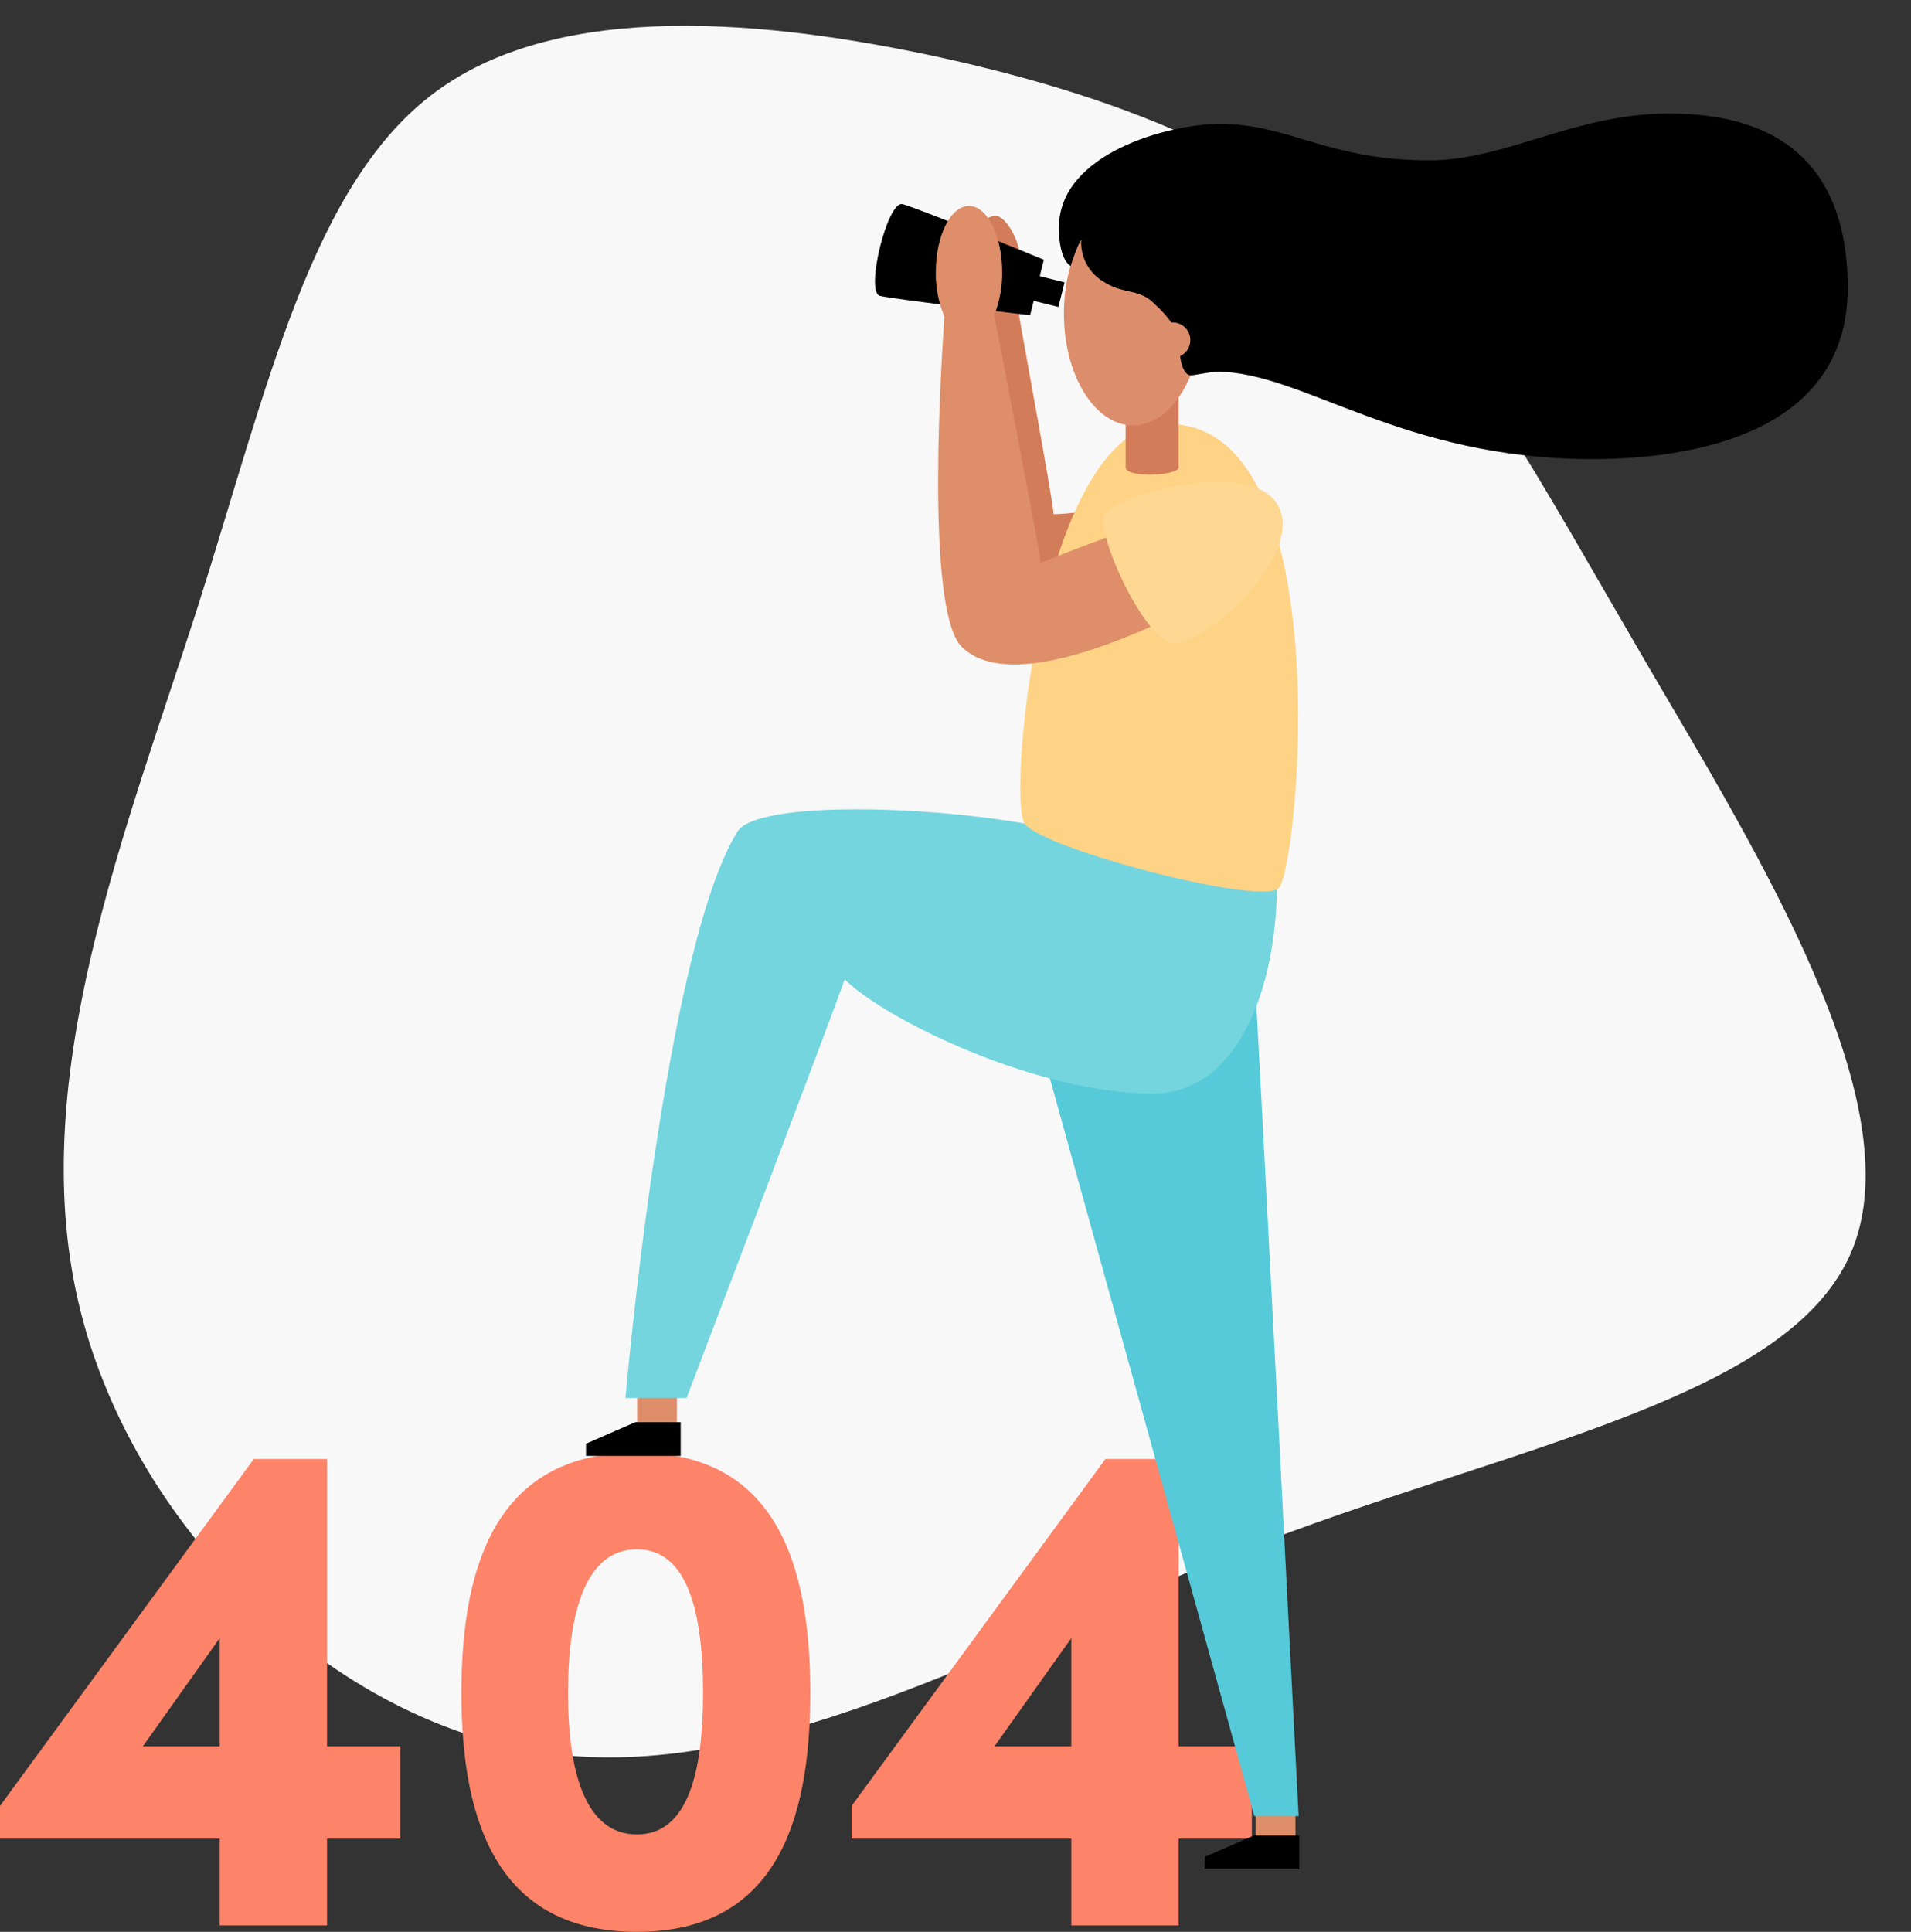 <?xml version="1.0" encoding="utf-8"?>
<svg version="1.1" xmlns="http://www.w3.org/2000/svg" xmlns:xlink="http://www.w3.org/1999/xlink" height="825.59" width="816.84">
  <rect width="100%" height="100%" fill="#333333" stroke="none"/>
  <defs>
    <path id="path-1" opacity="1" fill-rule="evenodd" d="M582.11,105.67 C627.11,146.1 656.56,202.51 703.84,283.59 C751.34,364.67 816.84,470.41 792,533.45 C767.16,596.49 651.54,616.81 542.37,658.15 C433.2,699.49 330.42,761.61 235.87,749.5 C141.32,737.39 55,651.07 33.29,555.6 C11.36,459.9 53.84,355.07 84.44,259.6 C114.82,164.14 133.32,78 186.53,39 C239.74,0 327.68,8.38 402.14,24.59 C476.59,41 537.11,65.25 582.11,105.67Z"/>
    <path id="path-2" opacity="1" fill-rule="evenodd" d="M139.78,785.78 L171.08,785.78 L171.08,746.28 L139.78,746.28 L139.78,623.52 L108.48,623.52 L0,771.78 L0,785.78 L93.89,785.78 L93.89,822.85 L139.78,822.85 L139.78,785.78 L93.89,700.09 L93.89,746.28 L61.08,746.28 L93.89,700.09 L139.78,785.78Z"/>
    <path id="path-3" opacity="1" fill-rule="evenodd" d="M272.21,620.78 C213.92,620.78 197.21,666.06 197.21,723.49 C197.21,780.62 213.92,825.59 272.21,825.59 C330.25,825.59 346.35,780.62 346.35,723.49 C346.35,666.06 330.21,620.78 272.21,620.78 L272.26,662.11 C293.83,662.11 300.52,688.85 300.52,723.49 C300.52,757.82 293.83,784 272.26,783.96 C250.38,783.96 242.79,757.82 242.79,723.49 C242.79,688.85 250.38,662.11 272.26,662.11 L272.21,620.78Z"/>
    <path id="path-4" opacity="1" fill-rule="evenodd" d="M503.8,785.78 L535.1,785.78 L535.1,746.28 L503.8,746.28 L503.8,623.52 L472.5,623.52 L364,771.78 L364,785.78 L457.92,785.78 L457.92,822.85 L503.8,822.85 L503.8,785.78 L457.92,700.09 L457.92,746.28 L425.1,746.28 L457.92,700.09 L503.8,785.78Z"/>
    <rect id="rect-5" opacity="1" x="536.73" y="772.3" width="17.01" height="14.4" rx="0" ry="0"/>
    <path id="path-6" opacity="1" fill-rule="evenodd" d="M555.35,784.45 L555.35,798.85 L514.88,798.85 L514.88,793.61 L535.93,784.45 L555.35,784.45Z"/>
    <rect id="rect-7" opacity="1" x="272.34" y="595.66" width="17.01" height="14.4" rx="0" ry="0"/>
    <path id="path-8" opacity="1" fill-rule="evenodd" d="M290.95,607.8 L290.95,622.2 L250.49,622.2 L250.49,616.97 L271.54,607.8 L290.95,607.8Z"/>
    <path id="path-9" opacity="1" fill-rule="evenodd" d="M536.15,415.21 C537.01,423.39 555.08,776.1 555.08,776.1 L536.15,776.1 L444.1,444 L536.15,415.21Z"/>
    <path id="path-10" opacity="1" fill-rule="evenodd" d="M545.87,376.35 C545.87,424.25 528.26,467.35 492.61,467.35 C443.67,467.35 378.88,436.15 361.05,418.54 C356.6,431.7 293.48,597.46 293.48,597.46 L267.34,597.46 C267.34,597.46 284.09,404.46 315.49,354.96 C325.82,341.2 410.12,344.64 452.71,354.96 C495.3,365.28 545.87,376.35 545.87,376.35Z"/>
    <path id="path-11" opacity="1" fill-rule="evenodd" d="M419.46,97.26 C420.074,94.197 422.887,92.081 426,92.34 C429.83,92.61 436.09,102.73 436.09,110.92 C436.09,119.11 433.78,122.19 434.48,128.14 C435.18,134.09 450.33,214.77 450.33,219.69 C454.15,219.96 467.82,218.05 467.82,218.05 L458.25,256.59 L430.39,256.59 L412.39,101.36 L419.46,97.26Z"/>
    <path id="path-12" opacity="1" fill-rule="evenodd" d="M446.18,111 L440.31,134.72 C440.31,134.72 382.4,127.99 376.08,126.43 C369.76,124.87 379.28,85.65 385.77,87.25 C392.26,88.85 446.18,111 446.18,111Z"/>
    <path id="path-13" opacity="1" fill-rule="evenodd" d="M499.24,181.17 C573.32,181.17 555.05,372.56 546.4,379.72 C537.75,386.88 445.65,362.72 438,352.06 C430.35,341.4 444.91,181.17 499.24,181.17Z"/>
    <path id="path-14" opacity="1" fill-rule="evenodd" d="M472.8,229.76 C468.73,231.14 444.86,240.45 444.86,240.45 C444.46,235.65 426.11,140.45 424.98,134.62 C427.296,128.801 428.441,122.582 428.35,116.32 C428.35,100.69 422,88 414.17,88 C406.34,88 400,100.69 400,116.32 C399.889,122.862 401.149,129.355 403.7,135.38 C402.82,147.28 394.92,260.27 411.04,276.38 C428.04,293.38 469.37,278.05 494.49,266.63 C499.87,264.77 492.54,224.42 472.8,229.76Z"/>
    <rect id="rect-15" opacity="1" x="438.44" y="118.64" width="15.5" height="10.83" rx="0" ry="0"/>
    <path id="path-16" opacity="1" fill-rule="evenodd" d="M546.45,216.33 C557.74,238.25 513.03,277.74 500.66,274.8 C488.29,271.86 468.34,227.72 472.07,219.8 C475.8,211.88 535.47,195 546.45,216.33Z"/>
    <path id="path-17" opacity="1" fill-rule="evenodd" d="M503.78,199.72 C503.78,203.43 481.15,204.37 481.15,199.72 L481.15,157 L503.78,157 L503.78,199.72Z"/>
    <ellipse id="ellipse-18" opacity="1" rx="29.54" ry="47.77" cx="484.29" cy="134.03"/>
    <path id="path-19" opacity="1" fill-rule="evenodd" d="M462.16,102.38 C461.702,109.366 465.047,116.055 470.91,119.88 C479.72,125.88 486,123.23 492.46,128.88 C495.87,132.29 504.22,138.88 504.3,149.06 C504.3,156.59 506.77,160.39 508.94,160.39 C511.11,160.39 516.83,158.89 520.51,158.89 C556.65,158.89 599.09,196.2 680.51,196.2 C723.04,196.2 789.78,185.47 789.78,123.01 C789.78,89.28 777.64,48.52 713.47,48.52 C672.72,48.52 644.17,68.52 610.69,68.52 C567.69,68.52 551.11,52.95 521.4,52.95 C500.24,52.95 452.62,65.21 452.62,97.33 C452.62,109.53 456.44,113.07 457.62,113.7 C458,112.36 460.33,105.44 462.16,102.38Z"/>
    <ellipse id="ellipse-20" opacity="1" rx="7.54" ry="7.54" cx="501.26" cy="145.34"/>
  </defs>
  <g opacity="1">
    <g opacity="1">
      <g opacity="1">
        <g opacity="1">
          <g opacity="1">
            <use xlink:href="#path-1" fill="rgb(248,248,248)" fill-opacity="1"/>
          </g>
          <g opacity="1">
            <use xlink:href="#path-2" fill="rgb(253,131,105)" fill-opacity="1"/>
          </g>
          <g opacity="1">
            <use xlink:href="#path-3" fill="rgb(253,131,105)" fill-opacity="1"/>
          </g>
          <g opacity="1">
            <use xlink:href="#path-4" fill="rgb(253,131,105)" fill-opacity="1"/>
          </g>
          <g opacity="1">
            <use xlink:href="#rect-5" fill="rgb(222,142,104)" fill-opacity="1"/>
          </g>
          <g opacity="1">
            <use xlink:href="#path-6" fill="rgb(0,0,0)" fill-opacity="1"/>
          </g>
          <g opacity="1">
            <use xlink:href="#rect-7" fill="rgb(222,142,104)" fill-opacity="1"/>
          </g>
          <g opacity="1">
            <use xlink:href="#path-8" fill="rgb(0,0,0)" fill-opacity="1"/>
          </g>
          <g opacity="1">
            <use xlink:href="#path-9" fill="rgb(86,202,216)" fill-opacity="1"/>
          </g>
          <g opacity="1">
            <use xlink:href="#path-10" fill="rgb(116,213,222)" fill-opacity="1"/>
          </g>
          <g opacity="1">
            <use xlink:href="#path-11" fill="rgb(211,124,89)" fill-opacity="1"/>
          </g>
          <g opacity="1">
            <use xlink:href="#path-12" fill="rgb(0,0,0)" fill-opacity="1"/>
          </g>
          <g opacity="1">
            <use xlink:href="#path-13" fill="rgb(254,211,133)" fill-opacity="1"/>
          </g>
          <g opacity="1">
            <use xlink:href="#path-14" fill="rgb(222,142,104)" fill-opacity="1"/>
          </g>
          <g transform="translate(446.19, 124.055) rotate(14) translate(-446.19, -124.055)" opacity="1">
            <use xlink:href="#rect-15" fill="rgb(0,0,0)" fill-opacity="1"/>
          </g>
          <g opacity="1">
            <use xlink:href="#path-16" fill="rgb(254,216,146)" fill-opacity="1"/>
          </g>
          <g opacity="1">
            <use xlink:href="#path-17" fill="rgb(211,124,89)" fill-opacity="1"/>
          </g>
          <g opacity="1">
            <use xlink:href="#ellipse-18" fill="rgb(220,142,108)" fill-opacity="1"/>
          </g>
          <g opacity="1">
            <use xlink:href="#path-19" fill="rgb(0,0,0)" fill-opacity="1"/>
          </g>
          <g opacity="1">
            <use xlink:href="#ellipse-20" fill="rgb(220,142,108)" fill-opacity="1"/>
          </g>
        </g>
      </g>
    </g>
  </g>
</svg>
